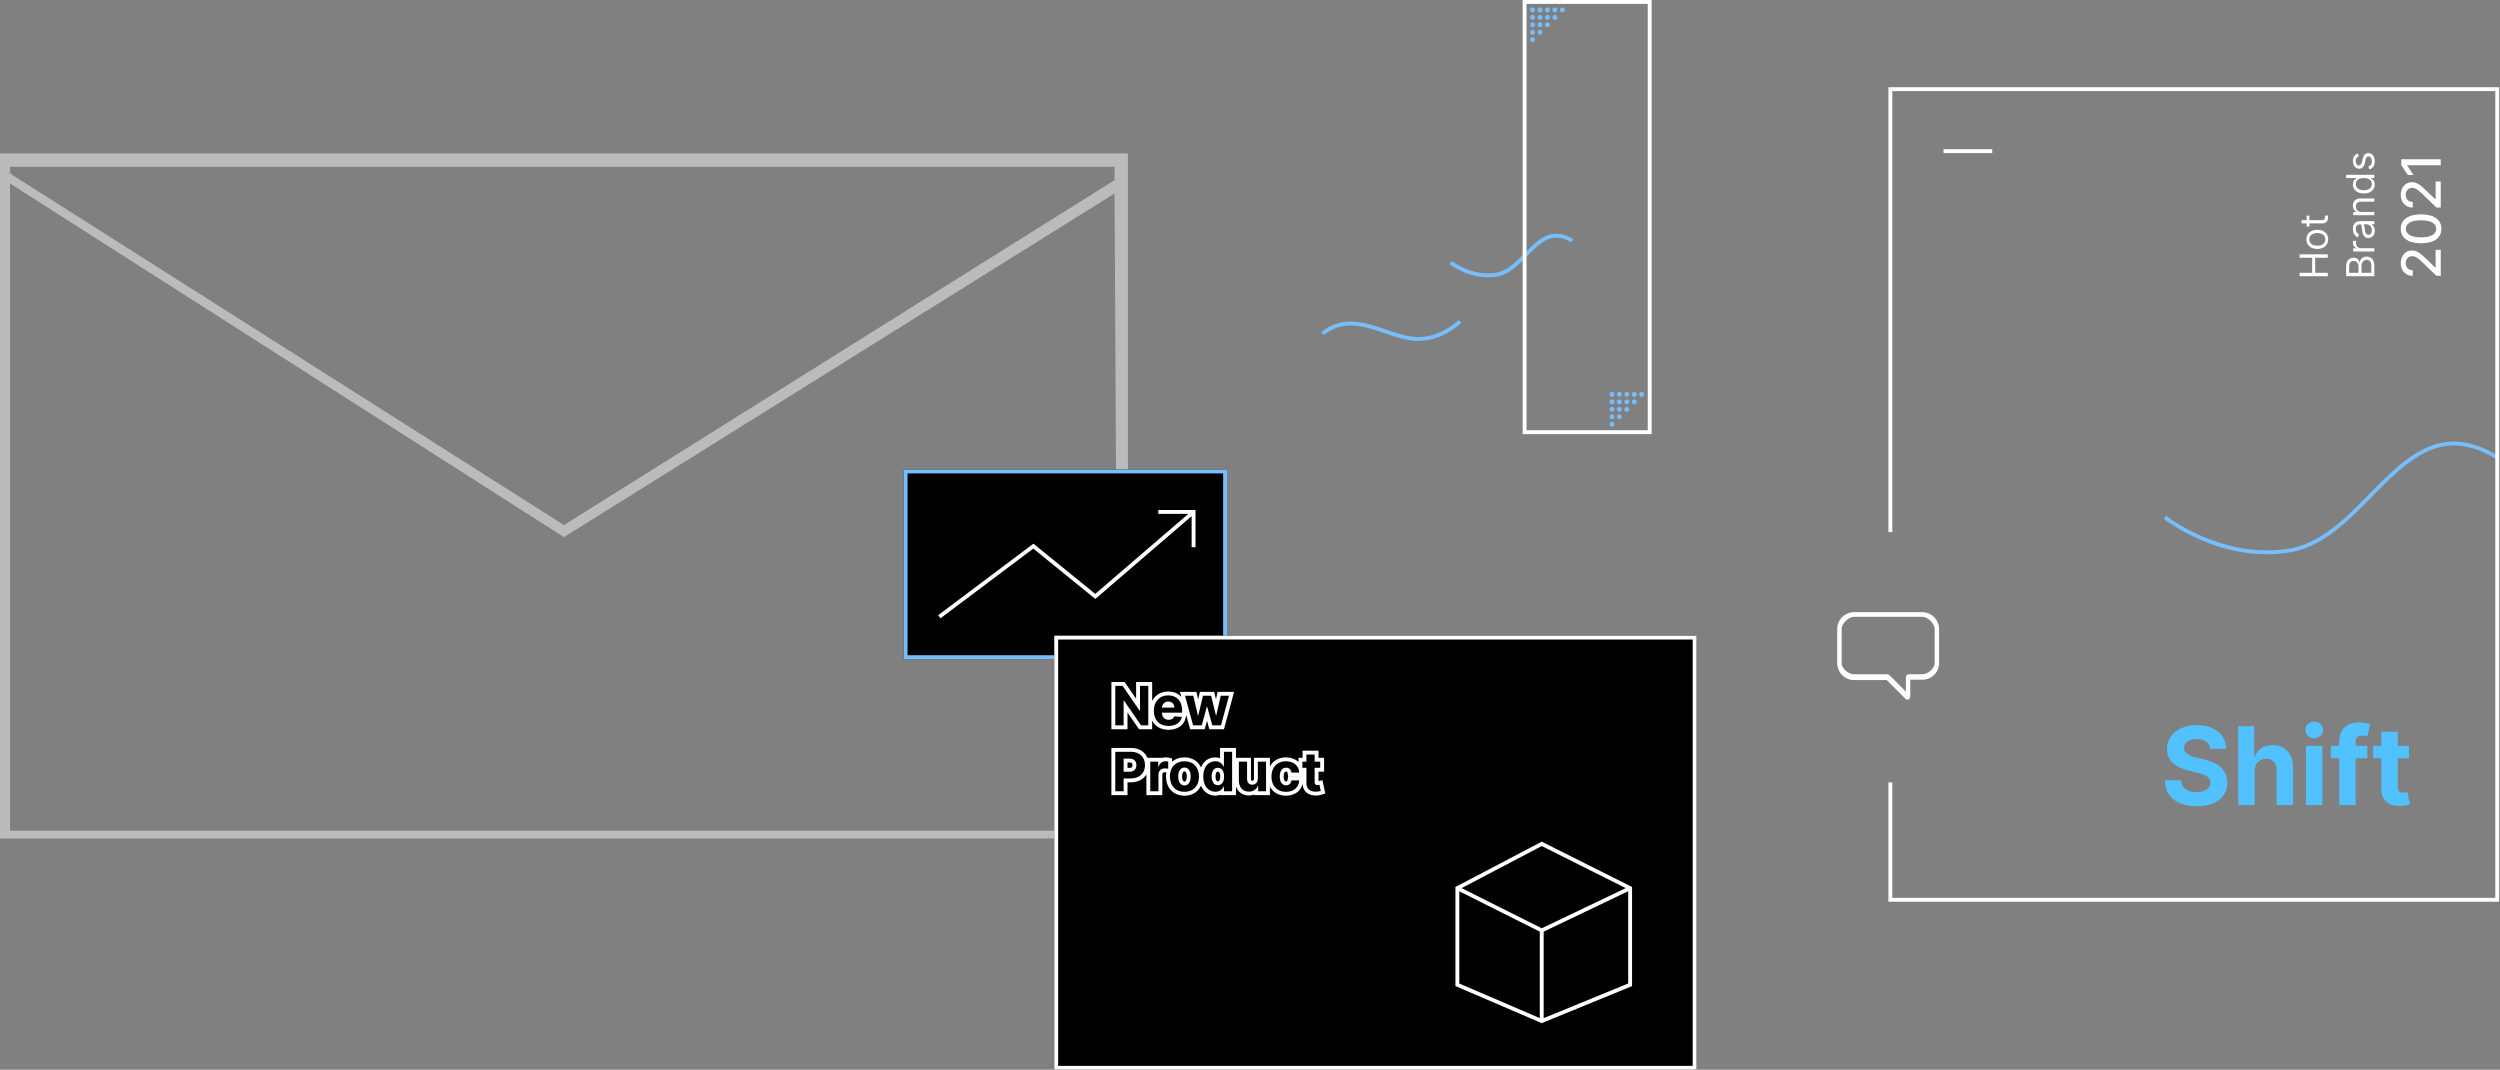 <svg width="645" height="276" viewBox="0 0 645 276" fill="none" xmlns="http://www.w3.org/2000/svg">
<rect x="0" y="0" width="645" height="276" fill="#808080" stroke="none"/>
<path fill-rule="evenodd" clip-rule="evenodd" d="M359.352 86.678C361.36 87.328 363.385 87.872 365.384 87.949C368.776 88.078 371.682 86.907 373.727 85.718C374.751 85.123 375.566 84.519 376.126 84.064C376.406 83.835 376.623 83.644 376.772 83.508C376.846 83.44 376.903 83.386 376.942 83.349C376.961 83.33 376.976 83.315 376.987 83.305L376.999 83.293L377.003 83.289L377.004 83.288C377.004 83.288 377.005 83.287 376.649 82.935C376.294 82.584 376.294 82.584 376.294 82.583L376.293 82.585L376.284 82.593C376.277 82.601 376.264 82.613 376.248 82.629C376.215 82.661 376.164 82.709 376.096 82.771C375.961 82.895 375.759 83.073 375.495 83.288C374.967 83.717 374.195 84.289 373.224 84.853C371.279 85.984 368.562 87.069 365.422 86.949C363.567 86.878 361.649 86.371 359.66 85.726C358.993 85.51 358.313 85.278 357.627 85.042C356.292 84.584 354.929 84.117 353.575 83.746C349.432 82.612 345.117 82.303 340.904 85.667L341.528 86.448C345.378 83.374 349.303 83.614 353.311 84.711C354.636 85.074 355.944 85.522 357.259 85.973C357.953 86.211 358.649 86.45 359.352 86.678Z" fill="#77BEFF"/>
<path fill-rule="evenodd" clip-rule="evenodd" d="M391.363 68.609C389.821 69.936 388.104 71.042 386.067 71.369C382.716 71.906 379.69 71.092 377.517 70.158C376.428 69.691 375.546 69.19 374.935 68.805C374.63 68.612 374.391 68.448 374.228 68.331C374.146 68.272 374.083 68.226 374.04 68.193C374.018 68.177 374.001 68.164 373.989 68.155L373.976 68.144L373.972 68.141L373.97 68.14C373.97 68.14 373.97 68.139 374.28 67.748C374.591 67.356 374.59 67.356 374.59 67.355L374.592 67.357L374.601 67.364C374.61 67.371 374.623 67.381 374.642 67.395C374.679 67.423 374.735 67.464 374.809 67.518C374.958 67.624 375.181 67.777 375.468 67.959C376.044 68.321 376.88 68.796 377.911 69.24C379.979 70.128 382.807 70.878 385.909 70.381C387.68 70.097 389.227 69.127 390.711 67.851C391.452 67.214 392.167 66.509 392.883 65.787C393.039 65.63 393.195 65.471 393.352 65.312C393.909 64.747 394.469 64.179 395.034 63.644C396.476 62.277 398.018 61.054 399.8 60.548C401.615 60.032 403.609 60.278 405.903 61.694L405.377 62.544C403.281 61.251 401.575 61.083 400.073 61.51C398.537 61.946 397.143 63.023 395.722 64.37C395.171 64.892 394.626 65.444 394.071 66.007C393.913 66.168 393.754 66.329 393.593 66.491C392.875 67.216 392.136 67.944 391.363 68.609Z" fill="#77BEFF"/>
<path fill-rule="evenodd" clip-rule="evenodd" d="M425.12 1H393.84V111H425.12V1ZM392.84 0V112H426.12V0H392.84Z" fill="white"/>
<path d="M396.04 2.56C396.04 2.913 395.754 3.2 395.4 3.2C395.047 3.2 394.76 2.913 394.76 2.56C394.76 2.206 395.047 1.92 395.4 1.92C395.754 1.92 396.04 2.206 396.04 2.56Z" fill="#77BEFF"/>
<path d="M396.04 4.481C396.04 4.834 395.753 5.121 395.4 5.121C395.047 5.121 394.76 4.834 394.76 4.481C394.76 4.127 395.047 3.841 395.4 3.841C395.753 3.841 396.04 4.127 396.04 4.481Z" fill="#77BEFF"/>
<path d="M396.04 6.401C396.04 6.754 395.753 7.041 395.4 7.041C395.047 7.041 394.76 6.754 394.76 6.401C394.76 6.047 395.047 5.761 395.4 5.761C395.753 5.761 396.04 6.047 396.04 6.401Z" fill="#77BEFF"/>
<path d="M396.04 8.321C396.04 8.674 395.753 8.961 395.4 8.961C395.047 8.961 394.76 8.674 394.76 8.321C394.76 7.967 395.047 7.681 395.4 7.681C395.753 7.681 396.04 7.967 396.04 8.321Z" fill="#77BEFF"/>
<path d="M396.04 10.24C396.04 10.593 395.753 10.88 395.4 10.88C395.047 10.88 394.76 10.593 394.76 10.24C394.76 9.886 395.047 9.6 395.4 9.6C395.753 9.6 396.04 9.886 396.04 10.24Z" fill="#77BEFF"/>
<path d="M397.96 2.56C397.96 2.913 397.673 3.2 397.32 3.2C396.966 3.2 396.68 2.913 396.68 2.56C396.68 2.206 396.966 1.92 397.32 1.92C397.673 1.92 397.96 2.206 397.96 2.56Z" fill="#77BEFF"/>
<path d="M397.96 4.481C397.96 4.834 397.673 5.121 397.32 5.121C396.966 5.121 396.68 4.834 396.68 4.481C396.68 4.127 396.966 3.841 397.32 3.841C397.673 3.841 397.96 4.127 397.96 4.481Z" fill="#77BEFF"/>
<path d="M397.96 6.401C397.96 6.754 397.673 7.041 397.32 7.041C396.966 7.041 396.68 6.754 396.68 6.401C396.68 6.047 396.966 5.761 397.32 5.761C397.673 5.761 397.96 6.047 397.96 6.401Z" fill="#77BEFF"/>
<path d="M397.96 8.321C397.96 8.674 397.673 8.961 397.32 8.961C396.966 8.961 396.68 8.674 396.68 8.321C396.68 7.967 396.966 7.681 397.32 7.681C397.673 7.681 397.96 7.967 397.96 8.321Z" fill="#77BEFF"/>
<path d="M399.88 2.56C399.88 2.913 399.594 3.2 399.24 3.2C398.887 3.2 398.6 2.913 398.6 2.56C398.6 2.206 398.887 1.92 399.24 1.92C399.594 1.92 399.88 2.206 399.88 2.56Z" fill="#77BEFF"/>
<path d="M399.88 4.481C399.88 4.834 399.594 5.121 399.24 5.121C398.887 5.121 398.6 4.834 398.6 4.481C398.6 4.127 398.887 3.841 399.24 3.841C399.594 3.841 399.88 4.127 399.88 4.481Z" fill="#77BEFF"/>
<path d="M399.88 6.401C399.88 6.754 399.594 7.041 399.24 7.041C398.887 7.041 398.6 6.754 398.6 6.401C398.6 6.047 398.887 5.761 399.24 5.761C399.594 5.761 399.88 6.047 399.88 6.401Z" fill="#77BEFF"/>
<path d="M401.8 2.56C401.8 2.913 401.514 3.2 401.16 3.2C400.807 3.2 400.52 2.913 400.52 2.56C400.52 2.206 400.807 1.92 401.16 1.92C401.514 1.92 401.8 2.206 401.8 2.56Z" fill="#77BEFF"/>
<path d="M401.8 4.481C401.8 4.834 401.514 5.121 401.16 5.121C400.807 5.121 400.52 4.834 400.52 4.481C400.52 4.127 400.807 3.841 401.16 3.841C401.514 3.841 401.8 4.127 401.8 4.481Z" fill="#77BEFF"/>
<path d="M403.72 2.56C403.72 2.913 403.434 3.2 403.08 3.2C402.727 3.2 402.44 2.913 402.44 2.56C402.44 2.206 402.727 1.92 403.08 1.92C403.434 1.92 403.72 2.206 403.72 2.56Z" fill="#77BEFF"/>
<path d="M416.52 101.759C416.52 102.113 416.234 102.399 415.88 102.399C415.527 102.399 415.24 102.113 415.24 101.759C415.24 101.406 415.527 101.119 415.88 101.119C416.234 101.119 416.52 101.406 416.52 101.759Z" fill="#77BEFF"/>
<path d="M416.52 103.679C416.52 104.033 416.233 104.319 415.88 104.319C415.527 104.319 415.24 104.033 415.24 103.679C415.24 103.326 415.527 103.039 415.88 103.039C416.233 103.039 416.52 103.326 416.52 103.679Z" fill="#77BEFF"/>
<path d="M416.52 105.6C416.52 105.953 416.233 106.24 415.88 106.24C415.527 106.24 415.24 105.953 415.24 105.6C415.24 105.246 415.527 104.96 415.88 104.96C416.233 104.96 416.52 105.246 416.52 105.6Z" fill="#77BEFF"/>
<path d="M416.52 107.519C416.52 107.872 416.233 108.159 415.88 108.159C415.527 108.159 415.24 107.872 415.24 107.519C415.24 107.165 415.527 106.879 415.88 106.879C416.233 106.879 416.52 107.165 416.52 107.519Z" fill="#77BEFF"/>
<path d="M416.52 109.439C416.52 109.792 416.233 110.079 415.88 110.079C415.527 110.079 415.24 109.792 415.24 109.439C415.24 109.085 415.527 108.799 415.88 108.799C416.233 108.799 416.52 109.085 416.52 109.439Z" fill="#77BEFF"/>
<path d="M418.44 101.759C418.44 102.113 418.153 102.399 417.8 102.399C417.446 102.399 417.16 102.113 417.16 101.759C417.16 101.406 417.446 101.119 417.8 101.119C418.153 101.119 418.44 101.406 418.44 101.759Z" fill="#77BEFF"/>
<path d="M418.44 103.679C418.44 104.033 418.153 104.319 417.8 104.319C417.446 104.319 417.16 104.033 417.16 103.679C417.16 103.326 417.446 103.039 417.8 103.039C418.153 103.039 418.44 103.326 418.44 103.679Z" fill="#77BEFF"/>
<path d="M418.44 105.6C418.44 105.953 418.153 106.24 417.8 106.24C417.446 106.24 417.16 105.953 417.16 105.6C417.16 105.246 417.446 104.96 417.8 104.96C418.153 104.96 418.44 105.246 418.44 105.6Z" fill="#77BEFF"/>
<path d="M418.44 107.519C418.44 107.872 418.153 108.159 417.8 108.159C417.446 108.159 417.16 107.872 417.16 107.519C417.16 107.165 417.446 106.879 417.8 106.879C418.153 106.879 418.44 107.165 418.44 107.519Z" fill="#77BEFF"/>
<path d="M420.36 101.759C420.36 102.113 420.074 102.399 419.72 102.399C419.367 102.399 419.08 102.113 419.08 101.759C419.08 101.406 419.367 101.119 419.72 101.119C420.074 101.119 420.36 101.406 420.36 101.759Z" fill="#77BEFF"/>
<path d="M420.36 103.679C420.36 104.033 420.074 104.319 419.72 104.319C419.367 104.319 419.08 104.033 419.08 103.679C419.08 103.326 419.367 103.039 419.72 103.039C420.074 103.039 420.36 103.326 420.36 103.679Z" fill="#77BEFF"/>
<path d="M420.36 105.6C420.36 105.953 420.074 106.24 419.72 106.24C419.367 106.24 419.08 105.953 419.08 105.6C419.08 105.246 419.367 104.96 419.72 104.96C420.074 104.96 420.36 105.246 420.36 105.6Z" fill="#77BEFF"/>
<path d="M422.28 101.759C422.28 102.113 421.993 102.399 421.64 102.399C421.287 102.399 421 102.113 421 101.759C421 101.406 421.287 101.119 421.64 101.119C421.993 101.119 422.28 101.406 422.28 101.759Z" fill="#77BEFF"/>
<path d="M422.28 103.679C422.28 104.033 421.993 104.319 421.64 104.319C421.287 104.319 421 104.033 421 103.679C421 103.326 421.287 103.039 421.64 103.039C421.993 103.039 422.28 103.326 422.28 103.679Z" fill="#77BEFF"/>
<path d="M424.2 101.759C424.2 102.113 423.913 102.399 423.56 102.399C423.206 102.399 422.92 102.113 422.92 101.759C422.92 101.406 423.206 101.119 423.56 101.119C423.913 101.119 424.2 101.406 424.2 101.759Z" fill="#77BEFF"/>
<path fill-rule="evenodd" clip-rule="evenodd" d="M0 39.593V55.659V200.259V216.326H291V200.259V55.659V39.593H0ZM2.583 43.036H287.556V46.478L145.5 135.463L2.583 44.757C4.185 44.756 1.13 43.993 2.583 44.757V43.036ZM2.583 47.339V214.318H288.417L287.556 49.921L145.5 138.575L2.583 47.339Z" fill="#BBBBBB"/>
<path d="M233.143 121.143H316.571V170.049H233.143V121.143Z" fill="black"/>
<path fill-rule="evenodd" clip-rule="evenodd" d="M315.571 122.143H234.143V169.049H315.571V122.143ZM233.143 121.143V170.049H316.571V121.143H233.143Z" fill="#77BEFF"/>
<path fill-rule="evenodd" clip-rule="evenodd" d="M298.846 131.574H308.441V141.18H307.441V133.163L282.595 154.525L266.589 141.539L242.649 159.516L242.048 158.717L266.613 140.27L282.577 153.222L306.592 132.574H298.846V131.574Z" fill="white"/>
<path d="M272 164H437.714V276H272V164Z" fill="black"/>
<path fill-rule="evenodd" clip-rule="evenodd" d="M436.714 165H273V275H436.714V165ZM272 164V276H437.714V164H272Z" fill="white"/>
<path fill-rule="evenodd" clip-rule="evenodd" d="M397.762 217.152L421.071 228.834V254.413L397.763 263.971L375.5 254.407V228.841L397.762 217.152ZM397.773 218.276L377.095 229.133L397.773 239.495L419.435 229.132L397.773 218.276ZM420.071 229.936L398.267 240.367V262.683L420.071 253.743V229.936ZM397.267 262.67V240.361L376.5 229.953V253.749L397.267 262.67Z" fill="white"/>
<path d="M296.258 176.961H294.116V183.364H294.026L289.631 176.961H287.742V187.143H289.895V180.734H289.969L294.399 187.143H296.258V176.961Z" fill="#020202"/>
<path d="M301.477 187.292C303.367 187.292 304.639 186.372 304.938 184.955L302.979 184.826C302.765 185.408 302.218 185.711 301.512 185.711C300.453 185.711 299.782 185.01 299.782 183.871V183.866H304.982V183.285C304.982 180.69 303.411 179.407 301.393 179.407C299.146 179.407 297.689 181.003 297.689 183.359C297.689 185.781 299.126 187.292 301.477 187.292ZM299.782 182.554C299.827 181.684 300.488 180.988 301.428 180.988C302.347 180.988 302.984 181.644 302.989 182.554H299.782Z" fill="#020202"/>
<path d="M307.816 187.143H310.053L311.366 182.34H311.46L312.773 187.143H315.015L317.088 179.506H314.95L313.787 184.607H313.722L312.47 179.506H310.367L309.134 184.637H309.064L307.881 179.506H305.738L307.816 187.143Z" fill="#020202"/>
<path d="M287.742 204.143H289.895V200.842H291.704C294.046 200.842 295.408 199.445 295.408 197.411C295.408 195.388 294.071 193.961 291.759 193.961H287.742V204.143ZM289.895 199.116V195.721H291.346C292.589 195.721 293.191 196.397 293.191 197.411C293.191 198.42 292.589 199.116 291.356 199.116H289.895Z" fill="#020202"/>
<path d="M296.767 204.143H298.885V199.822C298.885 198.883 299.571 198.237 300.505 198.237C300.799 198.237 301.201 198.286 301.4 198.351V196.472C301.211 196.427 300.948 196.397 300.734 196.397C299.879 196.397 299.178 196.894 298.9 197.839H298.82V196.506H296.767V204.143Z" fill="#020202"/>
<path d="M305.59 204.292C307.907 204.292 309.349 202.706 309.349 200.354C309.349 197.988 307.907 196.407 305.59 196.407C303.273 196.407 301.832 197.988 301.832 200.354C301.832 202.706 303.273 204.292 305.59 204.292ZM305.6 202.651C304.531 202.651 303.984 201.672 303.984 200.339C303.984 199.007 304.531 198.023 305.6 198.023C306.649 198.023 307.196 199.007 307.196 200.339C307.196 201.672 306.649 202.651 305.6 202.651Z" fill="#020202"/>
<path d="M313.54 204.267C314.773 204.267 315.414 203.556 315.707 202.92H315.797V204.143H317.885V193.961H315.772V197.789H315.707C315.424 197.168 314.812 196.407 313.535 196.407C311.859 196.407 310.442 197.71 310.442 200.335C310.442 202.89 311.8 204.267 313.54 204.267ZM314.211 202.582C313.172 202.582 312.605 201.657 312.605 200.325C312.605 199.002 313.162 198.092 314.211 198.092C315.24 198.092 315.817 198.962 315.817 200.325C315.817 201.687 315.23 202.582 314.211 202.582Z" fill="#020202"/>
<path d="M324.523 200.891C324.528 201.915 323.827 202.452 323.066 202.452C322.266 202.452 321.749 201.891 321.744 200.991V196.506H319.626V201.369C319.631 203.153 320.675 204.242 322.211 204.242C323.36 204.242 324.185 203.651 324.528 202.756H324.608V204.143H326.641V196.506H324.523V200.891Z" fill="#020202"/>
<path d="M331.785 204.292C333.819 204.292 335.096 203.099 335.196 201.344H333.197C333.073 202.159 332.536 202.616 331.81 202.616C330.821 202.616 330.18 201.786 330.18 200.325C330.18 198.883 330.826 198.058 331.81 198.058C332.586 198.058 333.083 198.57 333.197 199.33H335.196C335.106 197.565 333.769 196.407 331.775 196.407C329.459 196.407 328.027 198.013 328.027 200.354C328.027 202.676 329.434 204.292 331.785 204.292Z" fill="#020202"/>
<path d="M340.614 196.506H339.177V194.677H337.059V196.506H336.015V198.097H337.059V202.075C337.049 203.571 338.068 204.312 339.604 204.247C340.151 204.227 340.539 204.118 340.753 204.048L340.42 202.472C340.315 202.492 340.092 202.542 339.893 202.542C339.47 202.542 339.177 202.383 339.177 201.796V198.097H340.614V196.506Z" fill="#020202"/>
<path fill-rule="evenodd" clip-rule="evenodd" d="M297.258 175.961V180.834C297.448 180.463 297.684 180.122 297.966 179.818C298.82 178.901 300.021 178.407 301.393 178.407C302.614 178.407 303.784 178.798 304.652 179.666C304.696 179.71 304.74 179.756 304.782 179.802L304.429 178.506H308.676L309.118 180.422L309.578 178.506H313.254L313.72 180.405L314.153 178.506H318.396L315.78 188.143H312.009L311.413 185.961L310.817 188.143H307.052L306.058 184.489L305.982 184.847V184.866H305.978L305.916 185.161C305.494 187.167 303.697 188.292 301.477 188.292C300.082 188.292 298.855 187.838 297.98 186.926C297.69 186.624 297.45 186.283 297.258 185.911V188.143H293.875L290.895 183.832V188.143H286.742V175.961H290.158L293.116 180.271V175.961H297.258ZM294.116 183.364H294.026L289.631 176.961H287.742V187.143H289.895V180.734H289.969L294.399 187.143H296.258V176.961H294.116V183.364ZM302.979 184.826C302.974 184.84 302.969 184.853 302.963 184.866C302.739 185.422 302.202 185.711 301.512 185.711C300.811 185.711 300.28 185.404 300.001 184.866C299.859 184.592 299.782 184.257 299.782 183.871V183.866H304.982V183.285C304.982 183.141 304.978 183.002 304.968 182.866C304.807 180.552 303.3 179.407 301.393 179.407C299.146 179.407 297.689 181.003 297.689 183.359C297.689 185.781 299.126 187.292 301.477 187.292C302.887 187.292 303.954 186.78 304.528 185.93C304.724 185.642 304.862 185.315 304.938 184.955L302.979 184.826ZM311.366 182.34H311.46L312.773 187.143H315.015L317.088 179.506H314.95L313.787 184.607H313.722L312.47 179.506H310.367L309.134 184.637H309.064L307.881 179.506H305.738L307.816 187.143H310.053L311.366 182.34ZM299.782 182.554H302.989C302.987 182.163 302.868 181.819 302.66 181.554C302.385 181.202 301.952 180.988 301.428 180.988C300.9 180.988 300.46 181.207 300.168 181.554C299.94 181.825 299.802 182.173 299.782 182.554ZM286.742 205.143V192.961H291.759C293.123 192.961 294.305 193.386 295.15 194.212C295.533 194.587 295.827 195.025 296.034 195.506H299.82V195.537C300.106 195.445 300.413 195.397 300.734 195.397C301.019 195.397 301.361 195.435 301.631 195.499L302.4 195.681V196.531C303.238 195.793 304.343 195.407 305.59 195.407C306.985 195.407 308.202 195.889 309.067 196.808C309.392 197.154 309.655 197.548 309.856 197.98C310.044 197.51 310.294 197.092 310.603 196.733C311.369 195.845 312.425 195.407 313.535 195.407C314.007 195.407 314.417 195.484 314.772 195.614V192.961H318.885V195.506H322.744V200.988C322.746 201.249 322.82 201.356 322.847 201.386C322.865 201.406 322.912 201.452 323.066 201.452C323.214 201.452 323.321 201.401 323.385 201.339C323.439 201.286 323.524 201.167 323.523 200.896L323.523 200.891L323.523 195.506H327.641V197.744C327.821 197.409 328.041 197.099 328.301 196.82C329.161 195.899 330.375 195.407 331.775 195.407C332.964 195.407 334.042 195.754 334.851 196.448C334.907 196.496 334.962 196.546 335.015 196.597V195.506H336.059V193.677H340.177V195.506H341.614V199.097H340.177V201.501C340.194 201.497 340.212 201.494 340.233 201.49L341.196 201.307L341.917 204.721L341.062 204.999C340.792 205.087 340.31 205.222 339.643 205.246C338.722 205.285 337.814 205.088 337.119 204.521C336.445 203.97 336.1 203.174 336.062 202.264C335.867 203.027 335.47 203.703 334.878 204.225C334.076 204.934 332.998 205.292 331.785 205.292C330.37 205.292 329.151 204.799 328.292 203.875C328.036 203.599 327.819 203.293 327.641 202.963V205.143H323.608V204.988C323.186 205.153 322.716 205.242 322.211 205.242C321.196 205.242 320.271 204.875 319.607 204.15C319.288 203.801 319.047 203.391 318.885 202.937V205.143H314.797V205.053C314.434 205.187 314.017 205.267 313.54 205.267C312.389 205.267 311.328 204.803 310.572 203.902C310.28 203.553 310.043 203.152 309.863 202.705C309.661 203.142 309.395 203.541 309.066 203.89C308.203 204.808 306.986 205.292 305.59 205.292C304.194 205.292 302.977 204.808 302.114 203.89C301.257 202.98 300.832 201.734 300.832 200.354C300.832 199.982 300.862 199.619 300.924 199.27C300.904 199.267 300.884 199.264 300.863 199.262C300.734 199.245 300.602 199.237 300.505 199.237C300.092 199.237 299.885 199.466 299.885 199.822V205.143H295.767V199.819C295.59 200.107 295.376 200.373 295.124 200.613C294.267 201.43 293.074 201.842 291.704 201.842H290.895V205.143H286.742ZM301.4 196.472C301.211 196.427 300.948 196.397 300.734 196.397C300.401 196.397 300.091 196.473 299.82 196.621C299.426 196.836 299.116 197.206 298.938 197.72C298.924 197.759 298.912 197.798 298.9 197.839H298.82V196.506H296.767V204.143H298.885V199.822C298.885 199.437 299 199.101 299.201 198.839C299.351 198.642 299.549 198.487 299.781 198.384C299.967 198.301 300.176 198.251 300.4 198.239C300.435 198.237 300.47 198.237 300.505 198.237C300.716 198.237 300.982 198.262 301.189 198.3C301.271 198.315 301.344 198.333 301.4 198.351V196.472ZM301.889 199.561C301.851 199.814 301.832 200.079 301.832 200.354C301.832 202.706 303.273 204.292 305.59 204.292C307.907 204.292 309.349 202.706 309.349 200.354C309.349 197.988 307.907 196.407 305.59 196.407C304.135 196.407 303.025 197.031 302.4 198.082C302.349 198.168 302.3 198.258 302.255 198.351C302.08 198.714 301.956 199.119 301.889 199.561ZM314.797 203.95C315.145 203.745 315.395 203.465 315.57 203.178C315.622 203.092 315.668 203.005 315.707 202.92H315.797V204.143H317.885V193.961H315.772V197.789H315.707C315.659 197.683 315.601 197.572 315.531 197.462C315.358 197.187 315.113 196.915 314.772 196.716C314.452 196.529 314.047 196.407 313.535 196.407C311.859 196.407 310.442 197.71 310.442 200.335C310.442 202.89 311.8 204.267 313.54 204.267C314.057 204.267 314.47 204.142 314.797 203.95ZM314.82 202.456C315.065 202.345 315.268 202.162 315.426 201.92C315.681 201.528 315.817 200.981 315.817 200.325C315.817 199.695 315.694 199.171 315.46 198.789C315.294 198.518 315.071 198.318 314.798 198.204C314.798 198.204 314.798 198.204 314.798 198.204C314.623 198.131 314.427 198.092 314.211 198.092C313.162 198.092 312.605 199.002 312.605 200.325C312.605 201.657 313.172 202.582 314.211 202.582C314.435 202.582 314.639 202.538 314.82 202.456ZM323.608 203.875C323.927 203.679 324.184 203.412 324.368 203.092C324.43 202.986 324.483 202.873 324.528 202.756H324.608V204.143H326.641V196.506H324.523V200.891C324.525 201.235 324.447 201.524 324.314 201.756C324.149 202.044 323.899 202.245 323.611 202.354C323.44 202.419 323.255 202.452 323.066 202.452C322.266 202.452 321.749 201.891 321.744 200.991V196.506H319.626V201.369C319.631 203.153 320.675 204.242 322.211 204.242C322.755 204.242 323.226 204.11 323.608 203.875ZM337.059 202.075C337.049 203.571 338.068 204.312 339.604 204.247C339.662 204.245 339.717 204.242 339.771 204.238C339.821 204.235 339.869 204.23 339.915 204.225C340.3 204.185 340.582 204.104 340.753 204.048L340.42 202.472C340.42 202.472 340.42 202.472 340.42 202.472C340.407 202.475 340.392 202.478 340.376 202.481C340.261 202.504 340.067 202.542 339.893 202.542C339.47 202.542 339.177 202.383 339.177 201.796V198.097H340.614V196.506H339.177V194.677H337.059V196.506H336.015V198.097H337.059V202.075ZM334.99 198.33C334.533 197.141 333.362 196.407 331.775 196.407C329.459 196.407 328.027 198.013 328.027 200.354C328.027 202.676 329.434 204.292 331.785 204.292C333.403 204.292 334.543 203.536 334.991 202.344C335.106 202.037 335.176 201.702 335.196 201.344H333.197C333.073 202.159 332.536 202.616 331.81 202.616C330.821 202.616 330.18 201.786 330.18 200.325C330.18 198.883 330.826 198.058 331.81 198.058C332.586 198.058 333.083 198.57 333.197 199.33H335.196C335.192 199.251 335.185 199.174 335.176 199.097C335.148 198.85 335.093 198.616 335.015 198.397C335.007 198.375 334.999 198.352 334.99 198.33ZM336.059 200.33V200.344H332.338L332.209 201.193C332.175 201.415 332.1 201.507 332.061 201.542C332.025 201.575 331.956 201.616 331.81 201.616C331.631 201.616 331.526 201.558 331.432 201.43C331.314 201.267 331.18 200.926 331.18 200.325C331.18 199.738 331.313 199.403 331.431 199.243C331.525 199.116 331.632 199.058 331.81 199.058C331.965 199.058 332.03 199.103 332.064 199.135C332.107 199.175 332.178 199.274 332.208 199.479L332.336 200.33H336.059ZM289.895 204.143H287.742V193.961H291.759C294.071 193.961 295.408 195.388 295.408 197.411C295.408 199.445 294.046 200.842 291.704 200.842H289.895V204.143ZM290.895 196.721V198.116H291.356C291.787 198.116 291.965 197.998 292.034 197.93C292.103 197.862 292.191 197.718 292.191 197.411C292.191 197.101 292.103 196.966 292.039 196.904C291.972 196.84 291.792 196.721 291.346 196.721H290.895ZM305.227 201.446C305.325 201.595 305.424 201.651 305.6 201.651C305.758 201.651 305.854 201.602 305.953 201.449C306.08 201.254 306.196 200.889 306.196 200.339C306.196 199.79 306.08 199.423 305.953 199.226C305.852 199.072 305.756 199.023 305.6 199.023C305.427 199.023 305.327 199.078 305.228 199.229C305.1 199.424 304.984 199.79 304.984 200.339C304.984 200.889 305.1 201.253 305.227 201.446ZM313.844 201.389C313.937 201.525 314.035 201.582 314.211 201.582C314.384 201.582 314.483 201.526 314.575 201.393C314.695 201.221 314.817 200.88 314.817 200.325C314.817 199.766 314.696 199.435 314.582 199.273C314.497 199.153 314.402 199.092 314.211 199.092C314.021 199.092 313.925 199.153 313.838 199.28C313.722 199.449 313.605 199.784 313.605 200.325C313.605 200.868 313.723 201.212 313.844 201.389ZM289.895 199.116H291.356C292.589 199.116 293.191 198.42 293.191 197.411C293.191 196.397 292.589 195.721 291.346 195.721H289.895V199.116ZM303.984 200.339C303.984 201.672 304.531 202.651 305.6 202.651C306.649 202.651 307.196 201.672 307.196 200.339C307.196 199.007 306.649 198.023 305.6 198.023C304.531 198.023 303.984 199.007 303.984 200.339Z" fill="white"/>
<path fill-rule="evenodd" clip-rule="evenodd" d="M604.699 135.174C600.533 138.766 595.989 141.682 590.651 142.539C581.706 143.976 573.607 141.801 567.759 139.281C564.833 138.02 562.463 136.67 560.824 135.634C560.004 135.116 559.366 134.676 558.932 134.364C558.714 134.208 558.548 134.085 558.435 133.999C558.379 133.957 558.336 133.924 558.307 133.901L558.273 133.875L558.264 133.868L558.262 133.866L558.261 133.865C558.261 133.865 558.26 133.865 558.571 133.473C558.882 133.082 558.882 133.082 558.882 133.082L558.882 133.082L558.884 133.083L558.891 133.088L558.92 133.111C558.946 133.131 558.986 133.162 559.039 133.202C559.145 133.282 559.304 133.401 559.514 133.551C559.934 133.853 560.556 134.282 561.358 134.788C562.962 135.802 565.286 137.127 568.155 138.363C573.897 140.838 581.798 142.949 590.492 141.552C595.564 140.737 599.939 137.959 604.046 134.416C606.098 132.646 608.074 130.694 610.033 128.713C610.463 128.277 610.893 127.84 611.322 127.403C612.843 125.857 614.36 124.313 615.892 122.857C619.815 119.127 623.901 115.903 628.559 114.576C633.25 113.239 638.45 113.844 644.549 117.619L644.023 118.47C638.122 114.817 633.21 114.29 628.833 115.537C624.422 116.795 620.483 119.872 616.58 123.582C615.063 125.025 613.561 126.552 612.042 128.097C611.611 128.536 611.179 128.976 610.744 129.416C608.783 131.4 606.783 133.376 604.699 135.174Z" fill="#77BEFF"/>
<path fill-rule="evenodd" clip-rule="evenodd" d="M487.214 22.5H644.786V232.643H487.214V201.857H488.214V231.643H643.786V23.5H488.214V137.286H487.214V22.5Z" fill="white"/>
<path d="M570.245 193.207H574.372C574.312 189.578 571.329 187.072 566.795 187.072C562.331 187.072 559.059 189.538 559.079 193.237C559.069 196.24 561.187 197.96 564.627 198.786L566.845 199.342C569.062 199.879 570.295 200.516 570.305 201.888C570.295 203.379 568.883 204.393 566.696 204.393C564.458 204.393 562.848 203.359 562.708 201.321H558.542C558.652 205.726 561.804 208.003 566.745 208.003C571.717 208.003 574.64 205.626 574.65 201.898C574.64 198.507 572.085 196.707 568.545 195.912L566.716 195.474C564.946 195.067 563.464 194.411 563.494 192.949C563.494 191.636 564.657 190.672 566.765 190.672C568.823 190.672 570.086 191.607 570.245 193.207Z" fill="#52C1FF"/>
<path d="M581.702 198.885C581.712 196.916 582.915 195.763 584.646 195.763C586.366 195.763 587.38 196.866 587.37 198.746V207.714H591.606V197.99C591.616 194.411 589.508 192.243 586.326 192.243C584.009 192.243 582.458 193.337 581.762 195.136H581.583V187.351H577.467V207.714H581.702V198.885Z" fill="#52C1FF"/>
<path d="M594.939 207.714H599.175V192.442H594.939V207.714ZM597.067 190.473C598.33 190.473 599.364 189.509 599.364 188.325C599.364 187.152 598.33 186.188 597.067 186.188C595.814 186.188 594.78 187.152 594.78 188.325C594.78 189.509 595.814 190.473 597.067 190.473Z" fill="#52C1FF"/>
<path d="M610.781 192.442H607.749V191.418C607.749 190.384 608.166 189.777 609.409 189.777C609.916 189.777 610.433 189.886 610.771 189.996L611.517 186.814C610.99 186.655 609.827 186.396 608.524 186.396C605.651 186.396 603.513 188.017 603.513 191.338V192.442H601.355V195.624H603.513V207.714H607.749V195.624H610.781V192.442Z" fill="#52C1FF"/>
<path d="M621.493 192.442H618.619V188.783H614.383V192.442H612.295V195.624H614.383V203.578C614.363 206.571 616.402 208.053 619.474 207.923C620.568 207.884 621.343 207.665 621.771 207.526L621.105 204.374C620.896 204.413 620.448 204.513 620.051 204.513C619.206 204.513 618.619 204.195 618.619 203.021V195.624H621.493V192.442Z" fill="#52C1FF"/>
<path d="M629.714 71.164L629.714 64.462L628.397 64.462L628.397 69.046L628.322 69.046L626.204 67.022C624.32 65.158 623.42 64.626 622.282 64.626C620.646 64.626 619.393 65.959 619.393 67.878C619.393 69.782 620.626 71.174 622.486 71.174L622.486 69.707C621.392 69.712 620.676 69.006 620.676 67.907C620.676 66.873 621.312 66.088 622.327 66.088C623.226 66.088 623.873 66.625 625.031 67.719L628.601 71.164L629.714 71.164Z" fill="white"/>
<path d="M629.883 59.033C629.883 56.682 627.964 55.304 624.628 55.304C621.317 55.304 619.393 56.702 619.393 59.033C619.393 61.37 621.312 62.762 624.628 62.767C627.959 62.767 629.878 61.39 629.883 59.033ZM628.556 59.033C628.556 60.41 627.174 61.241 624.628 61.241C622.093 61.236 620.696 60.405 620.696 59.033C620.696 57.666 622.093 56.831 624.628 56.831C627.174 56.831 628.556 57.661 628.556 59.033Z" fill="white"/>
<path d="M629.714 53.541L629.714 46.839L628.397 46.839L628.397 51.423L628.322 51.423L626.204 49.4C624.32 47.535 623.42 47.003 622.282 47.003C620.646 47.003 619.393 48.336 619.393 50.255C619.393 52.159 620.626 53.551 622.486 53.551L622.486 52.084C621.392 52.089 620.676 51.383 620.676 50.284C620.676 49.25 621.312 48.465 622.327 48.465C623.226 48.465 623.873 49.002 625.031 50.096L628.601 53.541L629.714 53.541Z" fill="white"/>
<path d="M619.533 41.092L619.533 42.588L621.193 45.129L622.665 45.129L621.074 42.693L621.074 42.633L629.714 42.633L629.714 41.092L619.533 41.092Z" fill="white"/>
<path d="M600.571 71.262L600.571 70.381L597.319 70.381L597.319 66.503L600.571 66.503L600.571 65.623L593.299 65.623L593.299 66.503L596.537 66.503L596.537 70.381L593.299 70.381L593.299 71.262L600.571 71.262Z" fill="white"/>
<path d="M600.685 61.757C600.685 60.28 599.563 59.285 597.873 59.285C596.168 59.285 595.046 60.28 595.046 61.757C595.046 63.234 596.168 64.229 597.873 64.229C599.563 64.229 600.685 63.234 600.685 61.757ZM599.932 61.757C599.932 62.879 598.966 63.391 597.873 63.391C596.779 63.391 595.799 62.879 595.799 61.757C595.799 60.635 596.779 60.124 597.873 60.124C598.966 60.124 599.932 60.635 599.932 61.757Z" fill="white"/>
<path d="M595.117 55.634L595.117 56.799L593.81 56.799L593.81 57.637L595.117 57.637L595.117 58.461L595.827 58.461L595.827 57.637L599.236 57.637C600.188 57.637 600.642 56.87 600.642 56.16C600.642 55.847 600.586 55.648 600.543 55.535L599.79 55.705C599.804 55.776 599.833 55.89 599.833 56.074C599.833 56.444 599.719 56.799 599.009 56.799L595.827 56.799L595.827 55.634L595.117 55.634Z" fill="white"/>
<path d="M612.571 71.262L612.571 68.634C612.571 66.915 611.733 66.205 610.64 66.205C609.489 66.205 608.864 67 608.821 67.668L608.75 67.668C608.58 67.043 608.168 66.489 607.231 66.489C606.165 66.489 605.299 67.199 605.299 68.719L605.299 71.262L612.571 71.262ZM611.79 70.381L609.262 70.381L609.262 68.591C609.262 67.64 609.901 67.043 610.64 67.043C611.279 67.043 611.79 67.483 611.79 68.634L611.79 70.381ZM608.495 70.381L606.08 70.381L606.08 68.719C606.08 67.753 606.591 67.327 607.231 67.327C607.998 67.327 608.495 67.952 608.495 68.748L608.495 70.381Z" fill="white"/>
<path d="M612.571 64.871L612.571 64.033L609.12 64.033C608.381 64.033 607.841 63.451 607.841 62.656C607.841 62.432 607.884 62.201 607.898 62.144L607.046 62.144C607.039 62.24 607.032 62.46 607.032 62.584C607.032 63.238 607.401 63.806 607.941 64.005L607.941 64.062L607.117 64.062L607.117 64.871L612.571 64.871Z" fill="white"/>
<path d="M612.699 59.546C612.699 58.594 612.188 58.097 611.833 57.926L611.833 57.884L612.571 57.884L612.571 57.046L608.978 57.046C607.245 57.046 607.046 58.367 607.046 59.063C607.046 59.886 607.33 60.824 608.324 61.25L608.608 60.455C608.211 60.27 607.785 59.833 607.785 59.034C607.785 58.264 608.193 57.884 608.892 57.884L608.921 57.884C609.326 57.884 609.29 58.296 609.418 59.29C609.549 60.302 609.773 61.406 611.023 61.406C612.088 61.406 612.699 60.583 612.699 59.546ZM611.946 59.418C611.946 60.085 611.648 60.568 611.066 60.568C610.427 60.568 610.228 59.986 610.142 59.333C610.1 58.977 610 58.026 609.83 57.884L610.597 57.884C611.279 57.884 611.946 58.423 611.946 59.418Z" fill="white"/>
<path d="M609.29 54.678C608.338 54.678 607.799 54.088 607.799 53.286C607.799 52.508 608.307 52.036 609.162 52.036L612.571 52.036L612.571 51.198L609.106 51.198C607.713 51.198 607.046 51.94 607.046 53.044C607.046 53.868 607.415 54.38 607.969 54.635L607.969 54.706L607.117 54.706L607.117 55.516L612.571 55.516L612.571 54.678L609.29 54.678Z" fill="white"/>
<path d="M612.685 47.607C612.685 46.556 612.032 46.2 611.733 46.016L611.733 45.916L612.571 45.916L612.571 45.107L605.299 45.107L605.299 45.945L607.983 45.945L607.983 46.016C607.699 46.2 607.046 46.527 607.046 47.593C607.046 48.97 608.14 49.922 609.858 49.922C611.591 49.922 612.685 48.97 612.685 47.607ZM611.932 47.493C611.932 48.544 611.009 49.084 609.844 49.084C608.694 49.084 607.799 48.558 607.799 47.493C607.799 46.47 608.623 45.931 609.844 45.931C611.08 45.931 611.932 46.485 611.932 47.493Z" fill="white"/>
<path d="M608.338 39.592C607.564 39.855 607.046 40.444 607.046 41.524C607.046 42.674 607.699 43.526 608.623 43.526C609.375 43.526 609.88 43.079 610.114 42.078L610.327 41.169C610.455 40.618 610.718 40.359 611.094 40.359C611.563 40.359 611.946 40.856 611.946 41.637C611.946 42.323 611.652 42.752 611.066 42.901L611.265 43.697C612.191 43.502 612.685 42.738 612.685 41.623C612.685 40.355 611.993 39.492 611.052 39.492C610.292 39.492 609.812 39.968 609.574 40.941L609.375 41.751C609.216 42.397 608.999 42.688 608.58 42.688C608.111 42.688 607.77 42.191 607.77 41.524C607.77 40.792 608.175 40.49 608.552 40.345L608.338 39.592Z" fill="white"/>
<path fill-rule="evenodd" clip-rule="evenodd" d="M514 39.5H501.429V38.5H514V39.5Z" fill="white"/>
<g clip-path="url(#clip0)">
<path fill-rule="evenodd" clip-rule="evenodd" d="M495.905 159.136H478.381C476.929 159.136 475.143 160.863 475.143 162.315V171.076C475.143 172.528 476.929 173.962 478.381 173.962H487.025C487.257 173.962 487.55 174.264 487.714 174.429L491.714 178.429V175C491.714 174.516 491.911 173.962 492.394 173.962H495.905C497.356 173.962 499.143 172.528 499.143 171.076V162.315C499.143 160.863 497.356 159.136 495.905 159.136ZM478.381 157.934L495.905 157.934C498.324 157.934 500.286 159.895 500.286 162.315V171.076C500.286 173.496 498.324 175.361 495.905 175.361H492.857V179.572C492.857 179.572 492.694 180.365 492.567 180.458C492.44 180.55 491.78 180.458 491.78 180.458L486.78 175.457H478.381C475.961 175.457 474 173.496 474 171.076V162.315C474 159.895 475.961 157.934 478.381 157.934Z" fill="white"/>
</g>
<defs>
<clipPath id="clip0">
<rect width="26.286" height="26.286" fill="white" transform="translate(474 154.429)"/>
</clipPath>
</defs>
</svg>

